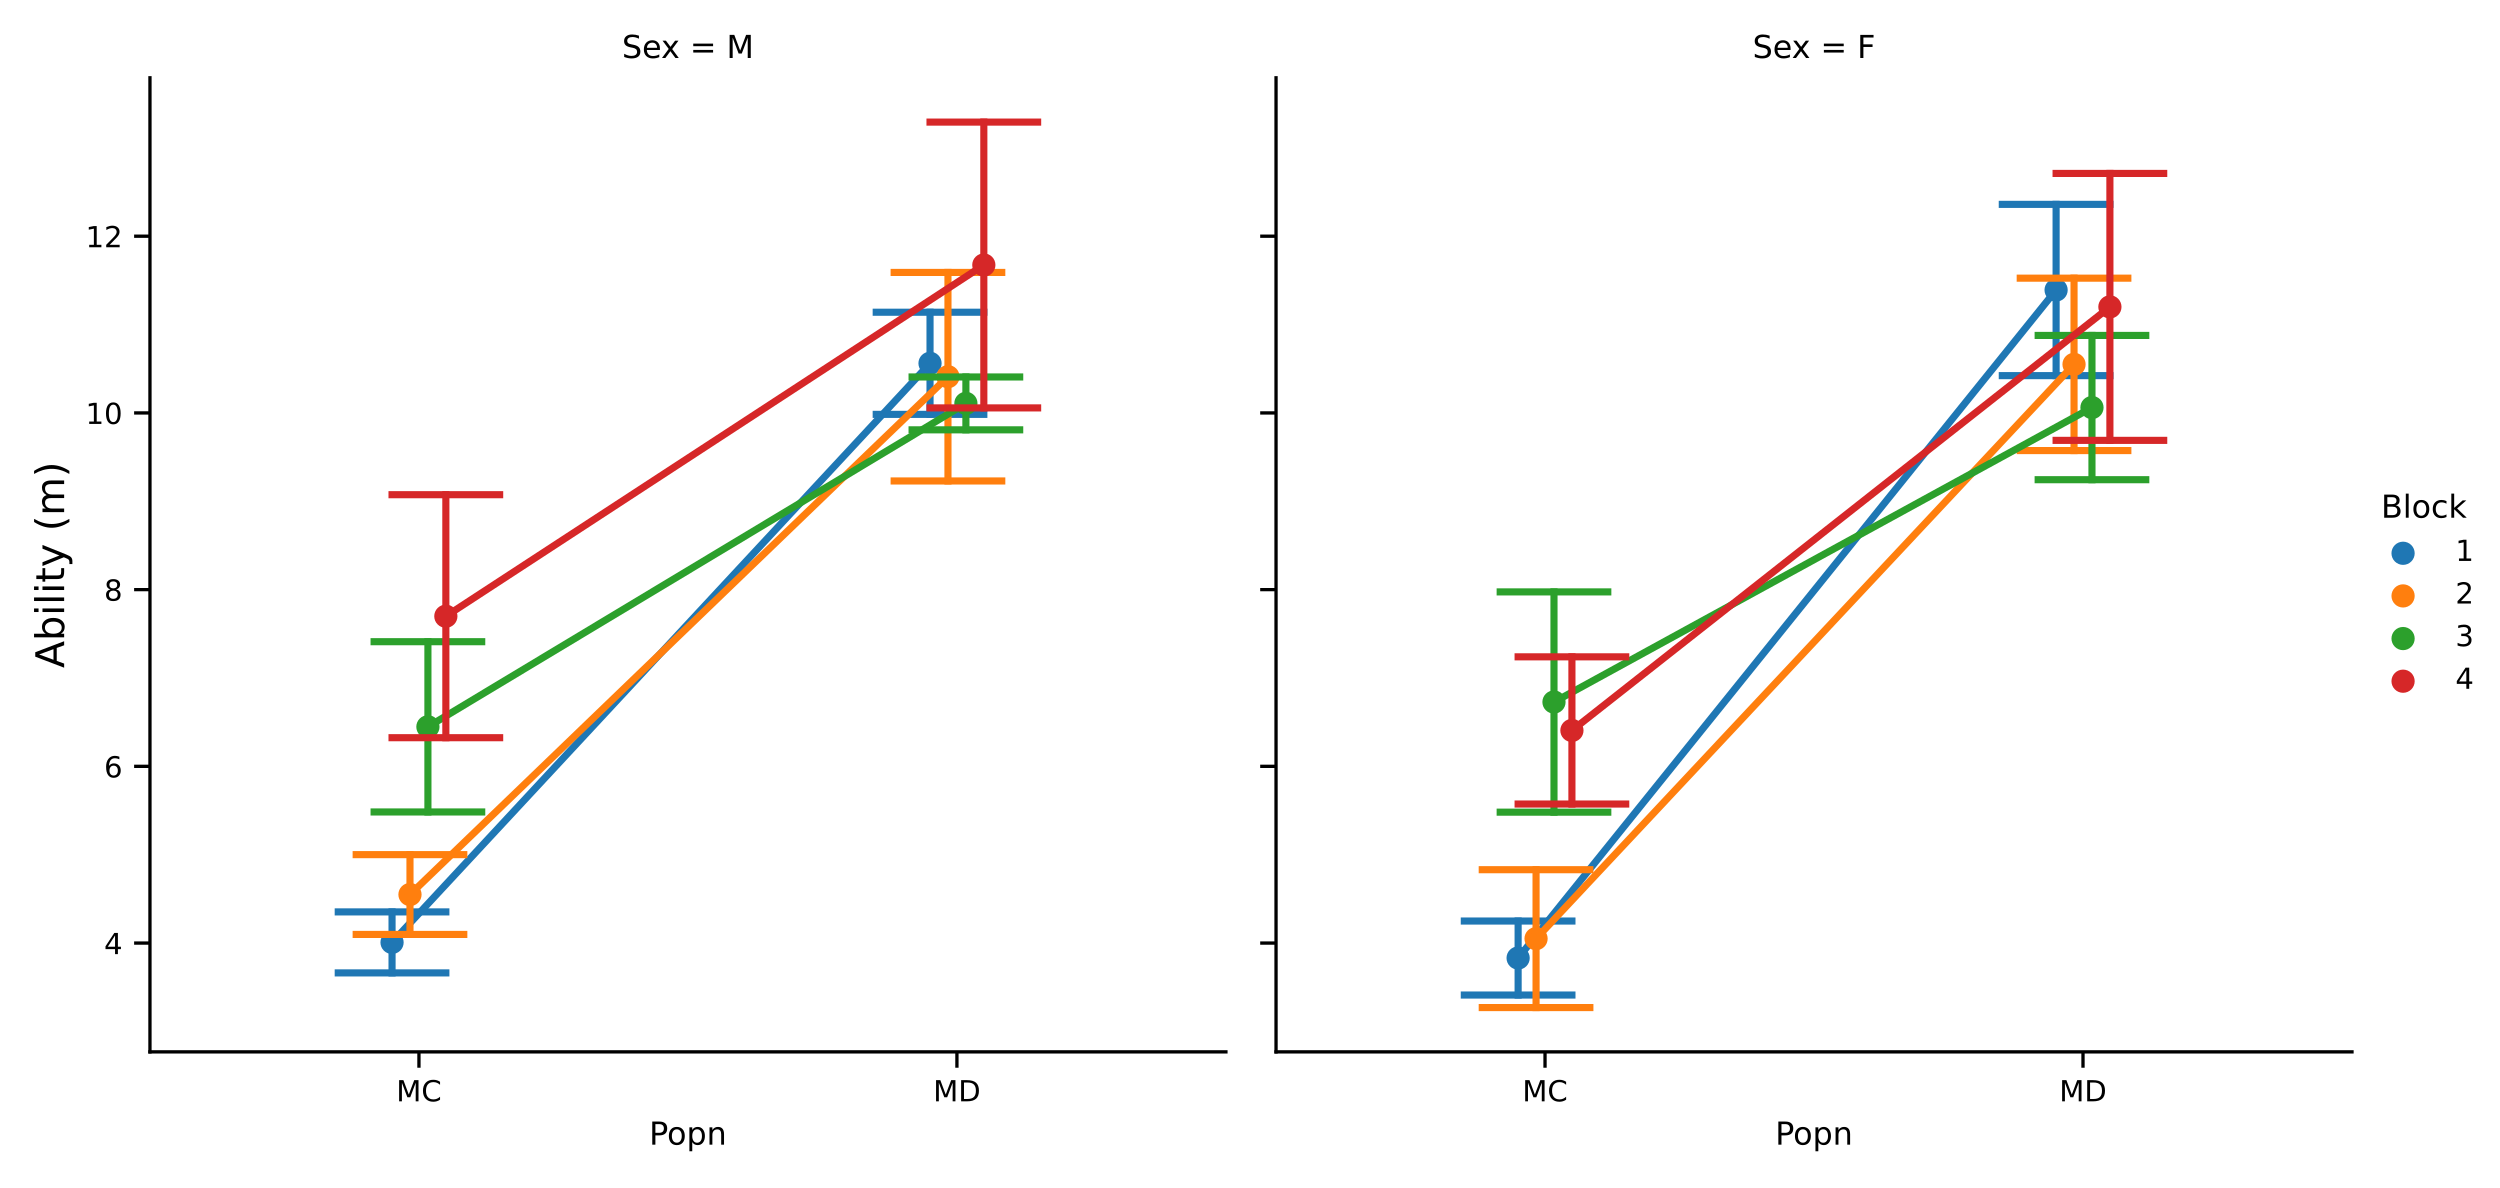 <?xml version="1.0" encoding="utf-8" standalone="no"?>
<!DOCTYPE svg PUBLIC "-//W3C//DTD SVG 1.1//EN"
  "http://www.w3.org/Graphics/SVG/1.1/DTD/svg11.dtd">
<!-- Created with matplotlib (https://matplotlib.org/) -->
<svg height="360pt" version="1.1" viewBox="0 0 757.26 360" width="757.26pt" xmlns="http://www.w3.org/2000/svg" xmlns:xlink="http://www.w3.org/1999/xlink">
 <defs>
  <style type="text/css">
*{stroke-linecap:butt;stroke-linejoin:round;}
  </style>
 </defs>
 <g id="figure_1">
  <g id="patch_1">
   <path d="M 0 360 
L 757.26 360 
L 757.26 0 
L 0 0 
z
" style="fill:#ffffff;"/>
  </g>
  <g id="axes_1">
   <g id="patch_2">
    <path d="M 45.423 318.612 
L 371.335 318.612 
L 371.335 23.568 
L 45.423 23.568 
z
" style="fill:#ffffff;"/>
   </g>
   <g id="PathCollection_1">
    <defs>
     <path d="M 0 2.707 
C 0.718 2.707 1.407 2.422 1.914 1.914 
C 2.422 1.407 2.707 0.718 2.707 0 
C 2.707 -0.718 2.422 -1.407 1.914 -1.914 
C 1.407 -2.422 0.718 -2.707 0 -2.707 
C -0.718 -2.707 -1.407 -2.422 -1.914 -1.914 
C -2.422 -1.407 -2.707 -0.718 -2.707 0 
C -2.707 0.718 -2.422 1.407 -1.914 1.914 
C -1.407 2.422 -0.718 2.707 0 2.707 
z
" id="mc56874a85b" style="stroke:#1f77b4;stroke-width:1.62;"/>
    </defs>
    <g clip-path="url(#p4c97350aa2)">
     <use style="fill:#1f77b4;stroke:#1f77b4;stroke-width:1.62;" x="118.753" xlink:href="#mc56874a85b" y="285.46"/>
     <use style="fill:#1f77b4;stroke:#1f77b4;stroke-width:1.62;" x="281.709" xlink:href="#mc56874a85b" y="110.049"/>
    </g>
   </g>
   <g id="line2d_1">
    <path clip-path="url(#p4c97350aa2)" d="M 118.753 285.46 
L 281.709 110.049 
" style="fill:none;stroke:#1f77b4;stroke-linecap:square;stroke-width:2.16;"/>
   </g>
   <g id="line2d_2">
    <path clip-path="url(#p4c97350aa2)" d="M 118.753 294.695 
L 118.753 276.226 
" style="fill:none;stroke:#1f77b4;stroke-linecap:square;stroke-width:2.16;"/>
   </g>
   <g id="line2d_3">
    <path clip-path="url(#p4c97350aa2)" d="M 102.458 294.695 
L 135.049 294.695 
" style="fill:none;stroke:#1f77b4;stroke-linecap:square;stroke-width:2.16;"/>
   </g>
   <g id="line2d_4">
    <path clip-path="url(#p4c97350aa2)" d="M 102.458 276.226 
L 135.049 276.226 
" style="fill:none;stroke:#1f77b4;stroke-linecap:square;stroke-width:2.16;"/>
   </g>
   <g id="line2d_5">
    <path clip-path="url(#p4c97350aa2)" d="M 281.709 125.52 
L 281.709 94.577 
" style="fill:none;stroke:#1f77b4;stroke-linecap:square;stroke-width:2.16;"/>
   </g>
   <g id="line2d_6">
    <path clip-path="url(#p4c97350aa2)" d="M 265.413 125.52 
L 298.005 125.52 
" style="fill:none;stroke:#1f77b4;stroke-linecap:square;stroke-width:2.16;"/>
   </g>
   <g id="line2d_7">
    <path clip-path="url(#p4c97350aa2)" d="M 265.413 94.577 
L 298.005 94.577 
" style="fill:none;stroke:#1f77b4;stroke-linecap:square;stroke-width:2.16;"/>
   </g>
   <g id="matplotlib.axis_1">
    <g id="xtick_1">
     <g id="line2d_8">
      <defs>
       <path d="M 0 0 
L 0 4.8 
" id="md3648c2a0c" style="stroke:#000000;"/>
      </defs>
      <g>
       <use style="stroke:#000000;" x="126.901" xlink:href="#md3648c2a0c" y="318.612"/>
      </g>
     </g>
     <g id="text_1">
      <!-- MC -->
      <defs>
       <path d="M 9.812 72.906 
L 24.516 72.906 
L 43.109 23.297 
L 61.812 72.906 
L 76.516 72.906 
L 76.516 0 
L 66.891 0 
L 66.891 64.016 
L 48.094 14.016 
L 38.188 14.016 
L 19.391 64.016 
L 19.391 0 
L 9.812 0 
z
" id="DejaVuSans-77"/>
       <path d="M 64.406 67.281 
L 64.406 56.891 
Q 59.422 61.531 53.781 63.812 
Q 48.141 66.109 41.797 66.109 
Q 29.297 66.109 22.656 58.469 
Q 16.016 50.828 16.016 36.375 
Q 16.016 21.969 22.656 14.328 
Q 29.297 6.688 41.797 6.688 
Q 48.141 6.688 53.781 8.984 
Q 59.422 11.281 64.406 15.922 
L 64.406 5.609 
Q 59.234 2.094 53.438 0.328 
Q 47.656 -1.422 41.219 -1.422 
Q 24.656 -1.422 15.125 8.703 
Q 5.609 18.844 5.609 36.375 
Q 5.609 53.953 15.125 64.078 
Q 24.656 74.219 41.219 74.219 
Q 47.75 74.219 53.531 72.484 
Q 59.328 70.75 64.406 67.281 
z
" id="DejaVuSans-67"/>
      </defs>
      <g transform="translate(120.032 333.599)scale(0.088 -0.088)">
       <use xlink:href="#DejaVuSans-77"/>
       <use x="86.279" xlink:href="#DejaVuSans-67"/>
      </g>
     </g>
    </g>
    <g id="xtick_2">
     <g id="line2d_9">
      <g>
       <use style="stroke:#000000;" x="289.857" xlink:href="#md3648c2a0c" y="318.612"/>
      </g>
     </g>
     <g id="text_2">
      <!-- MD -->
      <defs>
       <path d="M 19.672 64.797 
L 19.672 8.109 
L 31.594 8.109 
Q 46.688 8.109 53.688 14.938 
Q 60.688 21.781 60.688 36.531 
Q 60.688 51.172 53.688 57.984 
Q 46.688 64.797 31.594 64.797 
z
M 9.812 72.906 
L 30.078 72.906 
Q 51.266 72.906 61.172 64.094 
Q 71.094 55.281 71.094 36.531 
Q 71.094 17.672 61.125 8.828 
Q 51.172 0 30.078 0 
L 9.812 0 
z
" id="DejaVuSans-68"/>
      </defs>
      <g transform="translate(282.672 333.599)scale(0.088 -0.088)">
       <use xlink:href="#DejaVuSans-77"/>
       <use x="86.279" xlink:href="#DejaVuSans-68"/>
      </g>
     </g>
    </g>
    <g id="text_3">
     <!-- Popn -->
     <defs>
      <path d="M 19.672 64.797 
L 19.672 37.406 
L 32.078 37.406 
Q 38.969 37.406 42.719 40.969 
Q 46.484 44.531 46.484 51.125 
Q 46.484 57.672 42.719 61.234 
Q 38.969 64.797 32.078 64.797 
z
M 9.812 72.906 
L 32.078 72.906 
Q 44.344 72.906 50.609 67.359 
Q 56.891 61.812 56.891 51.125 
Q 56.891 40.328 50.609 34.812 
Q 44.344 29.297 32.078 29.297 
L 19.672 29.297 
L 19.672 0 
L 9.812 0 
z
" id="DejaVuSans-80"/>
      <path d="M 30.609 48.391 
Q 23.391 48.391 19.188 42.75 
Q 14.984 37.109 14.984 27.297 
Q 14.984 17.484 19.156 11.844 
Q 23.344 6.203 30.609 6.203 
Q 37.797 6.203 41.984 11.859 
Q 46.188 17.531 46.188 27.297 
Q 46.188 37.016 41.984 42.703 
Q 37.797 48.391 30.609 48.391 
z
M 30.609 56 
Q 42.328 56 49.016 48.375 
Q 55.719 40.766 55.719 27.297 
Q 55.719 13.875 49.016 6.219 
Q 42.328 -1.422 30.609 -1.422 
Q 18.844 -1.422 12.172 6.219 
Q 5.516 13.875 5.516 27.297 
Q 5.516 40.766 12.172 48.375 
Q 18.844 56 30.609 56 
z
" id="DejaVuSans-111"/>
      <path d="M 18.109 8.203 
L 18.109 -20.797 
L 9.078 -20.797 
L 9.078 54.688 
L 18.109 54.688 
L 18.109 46.391 
Q 20.953 51.266 25.266 53.625 
Q 29.594 56 35.594 56 
Q 45.562 56 51.781 48.094 
Q 58.016 40.188 58.016 27.297 
Q 58.016 14.406 51.781 6.484 
Q 45.562 -1.422 35.594 -1.422 
Q 29.594 -1.422 25.266 0.953 
Q 20.953 3.328 18.109 8.203 
z
M 48.688 27.297 
Q 48.688 37.203 44.609 42.844 
Q 40.531 48.484 33.406 48.484 
Q 26.266 48.484 22.188 42.844 
Q 18.109 37.203 18.109 27.297 
Q 18.109 17.391 22.188 11.75 
Q 26.266 6.109 33.406 6.109 
Q 40.531 6.109 44.609 11.75 
Q 48.688 17.391 48.688 27.297 
z
" id="DejaVuSans-112"/>
      <path d="M 54.891 33.016 
L 54.891 0 
L 45.906 0 
L 45.906 32.719 
Q 45.906 40.484 42.875 44.328 
Q 39.844 48.188 33.797 48.188 
Q 26.516 48.188 22.312 43.547 
Q 18.109 38.922 18.109 30.906 
L 18.109 0 
L 9.078 0 
L 9.078 54.688 
L 18.109 54.688 
L 18.109 46.188 
Q 21.344 51.125 25.703 53.562 
Q 30.078 56 35.797 56 
Q 45.219 56 50.047 50.172 
Q 54.891 44.344 54.891 33.016 
z
" id="DejaVuSans-110"/>
     </defs>
     <g transform="translate(196.632 346.723)scale(0.096 -0.096)">
      <use xlink:href="#DejaVuSans-80"/>
      <use x="56.678" xlink:href="#DejaVuSans-111"/>
      <use x="117.859" xlink:href="#DejaVuSans-112"/>
      <use x="181.336" xlink:href="#DejaVuSans-110"/>
     </g>
    </g>
   </g>
   <g id="matplotlib.axis_2">
    <g id="ytick_1">
     <g id="line2d_10">
      <defs>
       <path d="M 0 0 
L -4.8 0 
" id="m0562092053" style="stroke:#000000;"/>
      </defs>
      <g>
       <use style="stroke:#000000;" x="45.423" xlink:href="#m0562092053" y="285.66"/>
      </g>
     </g>
     <g id="text_4">
      <!-- 4 -->
      <defs>
       <path d="M 37.797 64.312 
L 12.891 25.391 
L 37.797 25.391 
z
M 35.203 72.906 
L 47.609 72.906 
L 47.609 25.391 
L 58.016 25.391 
L 58.016 17.188 
L 47.609 17.188 
L 47.609 0 
L 37.797 0 
L 37.797 17.188 
L 4.891 17.188 
L 4.891 26.703 
z
" id="DejaVuSans-52"/>
      </defs>
      <g transform="translate(31.524 289.003)scale(0.088 -0.088)">
       <use xlink:href="#DejaVuSans-52"/>
      </g>
     </g>
    </g>
    <g id="ytick_2">
     <g id="line2d_11">
      <g>
       <use style="stroke:#000000;" x="45.423" xlink:href="#m0562092053" y="232.131"/>
      </g>
     </g>
     <g id="text_5">
      <!-- 6 -->
      <defs>
       <path d="M 33.016 40.375 
Q 26.375 40.375 22.484 35.828 
Q 18.609 31.297 18.609 23.391 
Q 18.609 15.531 22.484 10.953 
Q 26.375 6.391 33.016 6.391 
Q 39.656 6.391 43.531 10.953 
Q 47.406 15.531 47.406 23.391 
Q 47.406 31.297 43.531 35.828 
Q 39.656 40.375 33.016 40.375 
z
M 52.594 71.297 
L 52.594 62.312 
Q 48.875 64.062 45.094 64.984 
Q 41.312 65.922 37.594 65.922 
Q 27.828 65.922 22.672 59.328 
Q 17.531 52.734 16.797 39.406 
Q 19.672 43.656 24.016 45.922 
Q 28.375 48.188 33.594 48.188 
Q 44.578 48.188 50.953 41.516 
Q 57.328 34.859 57.328 23.391 
Q 57.328 12.156 50.688 5.359 
Q 44.047 -1.422 33.016 -1.422 
Q 20.359 -1.422 13.672 8.266 
Q 6.984 17.969 6.984 36.375 
Q 6.984 53.656 15.188 63.938 
Q 23.391 74.219 37.203 74.219 
Q 40.922 74.219 44.703 73.484 
Q 48.484 72.75 52.594 71.297 
z
" id="DejaVuSans-54"/>
      </defs>
      <g transform="translate(31.524 235.475)scale(0.088 -0.088)">
       <use xlink:href="#DejaVuSans-54"/>
      </g>
     </g>
    </g>
    <g id="ytick_3">
     <g id="line2d_12">
      <g>
       <use style="stroke:#000000;" x="45.423" xlink:href="#m0562092053" y="178.603"/>
      </g>
     </g>
     <g id="text_6">
      <!-- 8 -->
      <defs>
       <path d="M 31.781 34.625 
Q 24.75 34.625 20.719 30.859 
Q 16.703 27.094 16.703 20.516 
Q 16.703 13.922 20.719 10.156 
Q 24.75 6.391 31.781 6.391 
Q 38.812 6.391 42.859 10.172 
Q 46.922 13.969 46.922 20.516 
Q 46.922 27.094 42.891 30.859 
Q 38.875 34.625 31.781 34.625 
z
M 21.922 38.812 
Q 15.578 40.375 12.031 44.719 
Q 8.5 49.078 8.5 55.328 
Q 8.5 64.062 14.719 69.141 
Q 20.953 74.219 31.781 74.219 
Q 42.672 74.219 48.875 69.141 
Q 55.078 64.062 55.078 55.328 
Q 55.078 49.078 51.531 44.719 
Q 48 40.375 41.703 38.812 
Q 48.828 37.156 52.797 32.312 
Q 56.781 27.484 56.781 20.516 
Q 56.781 9.906 50.312 4.234 
Q 43.844 -1.422 31.781 -1.422 
Q 19.734 -1.422 13.25 4.234 
Q 6.781 9.906 6.781 20.516 
Q 6.781 27.484 10.781 32.312 
Q 14.797 37.156 21.922 38.812 
z
M 18.312 54.391 
Q 18.312 48.734 21.844 45.562 
Q 25.391 42.391 31.781 42.391 
Q 38.141 42.391 41.719 45.562 
Q 45.312 48.734 45.312 54.391 
Q 45.312 60.062 41.719 63.234 
Q 38.141 66.406 31.781 66.406 
Q 25.391 66.406 21.844 63.234 
Q 18.312 60.062 18.312 54.391 
z
" id="DejaVuSans-56"/>
      </defs>
      <g transform="translate(31.524 181.946)scale(0.088 -0.088)">
       <use xlink:href="#DejaVuSans-56"/>
      </g>
     </g>
    </g>
    <g id="ytick_4">
     <g id="line2d_13">
      <g>
       <use style="stroke:#000000;" x="45.423" xlink:href="#m0562092053" y="125.075"/>
      </g>
     </g>
     <g id="text_7">
      <!-- 10 -->
      <defs>
       <path d="M 12.406 8.297 
L 28.516 8.297 
L 28.516 63.922 
L 10.984 60.406 
L 10.984 69.391 
L 28.422 72.906 
L 38.281 72.906 
L 38.281 8.297 
L 54.391 8.297 
L 54.391 0 
L 12.406 0 
z
" id="DejaVuSans-49"/>
       <path d="M 31.781 66.406 
Q 24.172 66.406 20.328 58.906 
Q 16.5 51.422 16.5 36.375 
Q 16.5 21.391 20.328 13.891 
Q 24.172 6.391 31.781 6.391 
Q 39.453 6.391 43.281 13.891 
Q 47.125 21.391 47.125 36.375 
Q 47.125 51.422 43.281 58.906 
Q 39.453 66.406 31.781 66.406 
z
M 31.781 74.219 
Q 44.047 74.219 50.516 64.516 
Q 56.984 54.828 56.984 36.375 
Q 56.984 17.969 50.516 8.266 
Q 44.047 -1.422 31.781 -1.422 
Q 19.531 -1.422 13.062 8.266 
Q 6.594 17.969 6.594 36.375 
Q 6.594 54.828 13.062 64.516 
Q 19.531 74.219 31.781 74.219 
z
" id="DejaVuSans-48"/>
      </defs>
      <g transform="translate(25.925 128.418)scale(0.088 -0.088)">
       <use xlink:href="#DejaVuSans-49"/>
       <use x="63.623" xlink:href="#DejaVuSans-48"/>
      </g>
     </g>
    </g>
    <g id="ytick_5">
     <g id="line2d_14">
      <g>
       <use style="stroke:#000000;" x="45.423" xlink:href="#m0562092053" y="71.546"/>
      </g>
     </g>
     <g id="text_8">
      <!-- 12 -->
      <defs>
       <path d="M 19.188 8.297 
L 53.609 8.297 
L 53.609 0 
L 7.328 0 
L 7.328 8.297 
Q 12.938 14.109 22.625 23.891 
Q 32.328 33.688 34.812 36.531 
Q 39.547 41.844 41.422 45.531 
Q 43.312 49.219 43.312 52.781 
Q 43.312 58.594 39.234 62.25 
Q 35.156 65.922 28.609 65.922 
Q 23.969 65.922 18.812 64.312 
Q 13.672 62.703 7.812 59.422 
L 7.812 69.391 
Q 13.766 71.781 18.938 73 
Q 24.125 74.219 28.422 74.219 
Q 39.75 74.219 46.484 68.547 
Q 53.219 62.891 53.219 53.422 
Q 53.219 48.922 51.531 44.891 
Q 49.859 40.875 45.406 35.406 
Q 44.188 33.984 37.641 27.219 
Q 31.109 20.453 19.188 8.297 
z
" id="DejaVuSans-50"/>
      </defs>
      <g transform="translate(25.925 74.889)scale(0.088 -0.088)">
       <use xlink:href="#DejaVuSans-49"/>
       <use x="63.623" xlink:href="#DejaVuSans-50"/>
      </g>
     </g>
    </g>
    <g id="text_9">
     <!-- Ability (m) -->
     <defs>
      <path d="M 34.188 63.188 
L 20.797 26.906 
L 47.609 26.906 
z
M 28.609 72.906 
L 39.797 72.906 
L 67.578 0 
L 57.328 0 
L 50.688 18.703 
L 17.828 18.703 
L 11.188 0 
L 0.781 0 
z
" id="DejaVuSans-65"/>
      <path d="M 48.688 27.297 
Q 48.688 37.203 44.609 42.844 
Q 40.531 48.484 33.406 48.484 
Q 26.266 48.484 22.188 42.844 
Q 18.109 37.203 18.109 27.297 
Q 18.109 17.391 22.188 11.75 
Q 26.266 6.109 33.406 6.109 
Q 40.531 6.109 44.609 11.75 
Q 48.688 17.391 48.688 27.297 
z
M 18.109 46.391 
Q 20.953 51.266 25.266 53.625 
Q 29.594 56 35.594 56 
Q 45.562 56 51.781 48.094 
Q 58.016 40.188 58.016 27.297 
Q 58.016 14.406 51.781 6.484 
Q 45.562 -1.422 35.594 -1.422 
Q 29.594 -1.422 25.266 0.953 
Q 20.953 3.328 18.109 8.203 
L 18.109 0 
L 9.078 0 
L 9.078 75.984 
L 18.109 75.984 
z
" id="DejaVuSans-98"/>
      <path d="M 9.422 54.688 
L 18.406 54.688 
L 18.406 0 
L 9.422 0 
z
M 9.422 75.984 
L 18.406 75.984 
L 18.406 64.594 
L 9.422 64.594 
z
" id="DejaVuSans-105"/>
      <path d="M 9.422 75.984 
L 18.406 75.984 
L 18.406 0 
L 9.422 0 
z
" id="DejaVuSans-108"/>
      <path d="M 18.312 70.219 
L 18.312 54.688 
L 36.812 54.688 
L 36.812 47.703 
L 18.312 47.703 
L 18.312 18.016 
Q 18.312 11.328 20.141 9.422 
Q 21.969 7.516 27.594 7.516 
L 36.812 7.516 
L 36.812 0 
L 27.594 0 
Q 17.188 0 13.234 3.875 
Q 9.281 7.766 9.281 18.016 
L 9.281 47.703 
L 2.688 47.703 
L 2.688 54.688 
L 9.281 54.688 
L 9.281 70.219 
z
" id="DejaVuSans-116"/>
      <path d="M 32.172 -5.078 
Q 28.375 -14.844 24.75 -17.812 
Q 21.141 -20.797 15.094 -20.797 
L 7.906 -20.797 
L 7.906 -13.281 
L 13.188 -13.281 
Q 16.891 -13.281 18.938 -11.516 
Q 21 -9.766 23.484 -3.219 
L 25.094 0.875 
L 2.984 54.688 
L 12.5 54.688 
L 29.594 11.922 
L 46.688 54.688 
L 56.203 54.688 
z
" id="DejaVuSans-121"/>
      <path id="DejaVuSans-32"/>
      <path d="M 31 75.875 
Q 24.469 64.656 21.281 53.656 
Q 18.109 42.672 18.109 31.391 
Q 18.109 20.125 21.312 9.062 
Q 24.516 -2 31 -13.188 
L 23.188 -13.188 
Q 15.875 -1.703 12.234 9.375 
Q 8.594 20.453 8.594 31.391 
Q 8.594 42.281 12.203 53.312 
Q 15.828 64.359 23.188 75.875 
z
" id="DejaVuSans-40"/>
      <path d="M 52 44.188 
Q 55.375 50.25 60.062 53.125 
Q 64.75 56 71.094 56 
Q 79.641 56 84.281 50.016 
Q 88.922 44.047 88.922 33.016 
L 88.922 0 
L 79.891 0 
L 79.891 32.719 
Q 79.891 40.578 77.094 44.375 
Q 74.312 48.188 68.609 48.188 
Q 61.625 48.188 57.562 43.547 
Q 53.516 38.922 53.516 30.906 
L 53.516 0 
L 44.484 0 
L 44.484 32.719 
Q 44.484 40.625 41.703 44.406 
Q 38.922 48.188 33.109 48.188 
Q 26.219 48.188 22.156 43.531 
Q 18.109 38.875 18.109 30.906 
L 18.109 0 
L 9.078 0 
L 9.078 54.688 
L 18.109 54.688 
L 18.109 46.188 
Q 21.188 51.219 25.484 53.609 
Q 29.781 56 35.688 56 
Q 41.656 56 45.828 52.969 
Q 50 49.953 52 44.188 
z
" id="DejaVuSans-109"/>
      <path d="M 8.016 75.875 
L 15.828 75.875 
Q 23.141 64.359 26.781 53.312 
Q 30.422 42.281 30.422 31.391 
Q 30.422 20.453 26.781 9.375 
Q 23.141 -1.703 15.828 -13.188 
L 8.016 -13.188 
Q 14.5 -2 17.703 9.062 
Q 20.906 20.125 20.906 31.391 
Q 20.906 42.672 17.703 53.656 
Q 14.5 64.656 8.016 75.875 
z
" id="DejaVuSans-41"/>
     </defs>
     <g transform="translate(19.429 202.341)rotate(-90)scale(0.12 -0.12)">
      <use xlink:href="#DejaVuSans-65"/>
      <use x="68.408" xlink:href="#DejaVuSans-98"/>
      <use x="131.885" xlink:href="#DejaVuSans-105"/>
      <use x="159.668" xlink:href="#DejaVuSans-108"/>
      <use x="187.451" xlink:href="#DejaVuSans-105"/>
      <use x="215.234" xlink:href="#DejaVuSans-116"/>
      <use x="254.443" xlink:href="#DejaVuSans-121"/>
      <use x="313.623" xlink:href="#DejaVuSans-32"/>
      <use x="345.41" xlink:href="#DejaVuSans-40"/>
      <use x="384.424" xlink:href="#DejaVuSans-109"/>
      <use x="481.836" xlink:href="#DejaVuSans-41"/>
     </g>
    </g>
   </g>
   <g id="PathCollection_2">
    <defs>
     <path d="M 0 2.707 
C 0.718 2.707 1.407 2.422 1.914 1.914 
C 2.422 1.407 2.707 0.718 2.707 0 
C 2.707 -0.718 2.422 -1.407 1.914 -1.914 
C 1.407 -2.422 0.718 -2.707 0 -2.707 
C -0.718 -2.707 -1.407 -2.422 -1.914 -1.914 
C -2.422 -1.407 -2.707 -0.718 -2.707 0 
C -2.707 0.718 -2.422 1.407 -1.914 1.914 
C -1.407 2.422 -0.718 2.707 0 2.707 
z
" id="mf2d35fb202" style="stroke:#ff7f0e;stroke-width:1.62;"/>
    </defs>
    <g clip-path="url(#p4c97350aa2)">
     <use style="fill:#ff7f0e;stroke:#ff7f0e;stroke-width:1.62;" x="124.185" xlink:href="#mf2d35fb202" y="270.96"/>
     <use style="fill:#ff7f0e;stroke:#ff7f0e;stroke-width:1.62;" x="287.141" xlink:href="#mf2d35fb202" y="114.1"/>
    </g>
   </g>
   <g id="line2d_15">
    <path clip-path="url(#p4c97350aa2)" d="M 124.185 270.96 
L 287.141 114.1 
" style="fill:none;stroke:#ff7f0e;stroke-linecap:square;stroke-width:2.16;"/>
   </g>
   <g id="line2d_16">
    <path clip-path="url(#p4c97350aa2)" d="M 124.185 283.041 
L 124.185 258.879 
" style="fill:none;stroke:#ff7f0e;stroke-linecap:square;stroke-width:2.16;"/>
   </g>
   <g id="line2d_17">
    <path clip-path="url(#p4c97350aa2)" d="M 107.889 283.041 
L 140.481 283.041 
" style="fill:none;stroke:#ff7f0e;stroke-linecap:square;stroke-width:2.16;"/>
   </g>
   <g id="line2d_18">
    <path clip-path="url(#p4c97350aa2)" d="M 107.889 258.879 
L 140.481 258.879 
" style="fill:none;stroke:#ff7f0e;stroke-linecap:square;stroke-width:2.16;"/>
   </g>
   <g id="line2d_19">
    <path clip-path="url(#p4c97350aa2)" d="M 287.141 145.683 
L 287.141 82.517 
" style="fill:none;stroke:#ff7f0e;stroke-linecap:square;stroke-width:2.16;"/>
   </g>
   <g id="line2d_20">
    <path clip-path="url(#p4c97350aa2)" d="M 270.845 145.683 
L 303.437 145.683 
" style="fill:none;stroke:#ff7f0e;stroke-linecap:square;stroke-width:2.16;"/>
   </g>
   <g id="line2d_21">
    <path clip-path="url(#p4c97350aa2)" d="M 270.845 82.517 
L 303.437 82.517 
" style="fill:none;stroke:#ff7f0e;stroke-linecap:square;stroke-width:2.16;"/>
   </g>
   <g id="patch_3">
    <path d="M 45.423 318.612 
L 45.423 23.568 
" style="fill:none;stroke:#000000;stroke-linecap:square;stroke-linejoin:miter;"/>
   </g>
   <g id="patch_4">
    <path d="M 45.423 318.612 
L 371.335 318.612 
" style="fill:none;stroke:#000000;stroke-linecap:square;stroke-linejoin:miter;"/>
   </g>
   <g id="PathCollection_3">
    <defs>
     <path d="M 0 2.707 
C 0.718 2.707 1.407 2.422 1.914 1.914 
C 2.422 1.407 2.707 0.718 2.707 0 
C 2.707 -0.718 2.422 -1.407 1.914 -1.914 
C 1.407 -2.422 0.718 -2.707 0 -2.707 
C -0.718 -2.707 -1.407 -2.422 -1.914 -1.914 
C -2.422 -1.407 -2.707 -0.718 -2.707 0 
C -2.707 0.718 -2.422 1.407 -1.914 1.914 
C -1.407 2.422 -0.718 2.707 0 2.707 
z
" id="m9edf7267b4" style="stroke:#2ca02c;stroke-width:1.62;"/>
    </defs>
    <g clip-path="url(#p4c97350aa2)">
     <use style="fill:#2ca02c;stroke:#2ca02c;stroke-width:1.62;" x="129.617" xlink:href="#m9edf7267b4" y="220.153"/>
     <use style="fill:#2ca02c;stroke:#2ca02c;stroke-width:1.62;" x="292.573" xlink:href="#m9edf7267b4" y="122.185"/>
    </g>
   </g>
   <g id="line2d_22">
    <path clip-path="url(#p4c97350aa2)" d="M 129.617 220.153 
L 292.573 122.185 
" style="fill:none;stroke:#2ca02c;stroke-linecap:square;stroke-width:2.16;"/>
   </g>
   <g id="line2d_23">
    <path clip-path="url(#p4c97350aa2)" d="M 129.617 245.942 
L 129.617 194.365 
" style="fill:none;stroke:#2ca02c;stroke-linecap:square;stroke-width:2.16;"/>
   </g>
   <g id="line2d_24">
    <path clip-path="url(#p4c97350aa2)" d="M 113.321 245.942 
L 145.912 245.942 
" style="fill:none;stroke:#2ca02c;stroke-linecap:square;stroke-width:2.16;"/>
   </g>
   <g id="line2d_25">
    <path clip-path="url(#p4c97350aa2)" d="M 113.321 194.365 
L 145.912 194.365 
" style="fill:none;stroke:#2ca02c;stroke-linecap:square;stroke-width:2.16;"/>
   </g>
   <g id="line2d_26">
    <path clip-path="url(#p4c97350aa2)" d="M 292.573 130.195 
L 292.573 114.176 
" style="fill:none;stroke:#2ca02c;stroke-linecap:square;stroke-width:2.16;"/>
   </g>
   <g id="line2d_27">
    <path clip-path="url(#p4c97350aa2)" d="M 276.277 130.195 
L 308.868 130.195 
" style="fill:none;stroke:#2ca02c;stroke-linecap:square;stroke-width:2.16;"/>
   </g>
   <g id="line2d_28">
    <path clip-path="url(#p4c97350aa2)" d="M 276.277 114.176 
L 308.868 114.176 
" style="fill:none;stroke:#2ca02c;stroke-linecap:square;stroke-width:2.16;"/>
   </g>
   <g id="text_10">
    <!-- Sex = M -->
    <defs>
     <path d="M 53.516 70.516 
L 53.516 60.891 
Q 47.906 63.578 42.922 64.891 
Q 37.938 66.219 33.297 66.219 
Q 25.25 66.219 20.875 63.094 
Q 16.5 59.969 16.5 54.203 
Q 16.5 49.359 19.406 46.891 
Q 22.312 44.438 30.422 42.922 
L 36.375 41.703 
Q 47.406 39.594 52.656 34.297 
Q 57.906 29 57.906 20.125 
Q 57.906 9.516 50.797 4.047 
Q 43.703 -1.422 29.984 -1.422 
Q 24.812 -1.422 18.969 -0.25 
Q 13.141 0.922 6.891 3.219 
L 6.891 13.375 
Q 12.891 10.016 18.656 8.297 
Q 24.422 6.594 29.984 6.594 
Q 38.422 6.594 43.016 9.906 
Q 47.609 13.234 47.609 19.391 
Q 47.609 24.75 44.312 27.781 
Q 41.016 30.812 33.5 32.328 
L 27.484 33.5 
Q 16.453 35.688 11.516 40.375 
Q 6.594 45.062 6.594 53.422 
Q 6.594 63.094 13.406 68.656 
Q 20.219 74.219 32.172 74.219 
Q 37.312 74.219 42.625 73.281 
Q 47.953 72.359 53.516 70.516 
z
" id="DejaVuSans-83"/>
     <path d="M 56.203 29.594 
L 56.203 25.203 
L 14.891 25.203 
Q 15.484 15.922 20.484 11.062 
Q 25.484 6.203 34.422 6.203 
Q 39.594 6.203 44.453 7.469 
Q 49.312 8.734 54.109 11.281 
L 54.109 2.781 
Q 49.266 0.734 44.188 -0.344 
Q 39.109 -1.422 33.891 -1.422 
Q 20.797 -1.422 13.156 6.188 
Q 5.516 13.812 5.516 26.812 
Q 5.516 40.234 12.766 48.109 
Q 20.016 56 32.328 56 
Q 43.359 56 49.781 48.891 
Q 56.203 41.797 56.203 29.594 
z
M 47.219 32.234 
Q 47.125 39.594 43.094 43.984 
Q 39.062 48.391 32.422 48.391 
Q 24.906 48.391 20.391 44.141 
Q 15.875 39.891 15.188 32.172 
z
" id="DejaVuSans-101"/>
     <path d="M 54.891 54.688 
L 35.109 28.078 
L 55.906 0 
L 45.312 0 
L 29.391 21.484 
L 13.484 0 
L 2.875 0 
L 24.125 28.609 
L 4.688 54.688 
L 15.281 54.688 
L 29.781 35.203 
L 44.281 54.688 
z
" id="DejaVuSans-120"/>
     <path d="M 10.594 45.406 
L 73.188 45.406 
L 73.188 37.203 
L 10.594 37.203 
z
M 10.594 25.484 
L 73.188 25.484 
L 73.188 17.188 
L 10.594 17.188 
z
" id="DejaVuSans-61"/>
    </defs>
    <g transform="translate(188.406 17.568)scale(0.096 -0.096)">
     <use xlink:href="#DejaVuSans-83"/>
     <use x="63.477" xlink:href="#DejaVuSans-101"/>
     <use x="123.25" xlink:href="#DejaVuSans-120"/>
     <use x="182.43" xlink:href="#DejaVuSans-32"/>
     <use x="214.217" xlink:href="#DejaVuSans-61"/>
     <use x="298.006" xlink:href="#DejaVuSans-32"/>
     <use x="329.793" xlink:href="#DejaVuSans-77"/>
    </g>
   </g>
   <g id="PathCollection_4">
    <defs>
     <path d="M 0 2.707 
C 0.718 2.707 1.407 2.422 1.914 1.914 
C 2.422 1.407 2.707 0.718 2.707 0 
C 2.707 -0.718 2.422 -1.407 1.914 -1.914 
C 1.407 -2.422 0.718 -2.707 0 -2.707 
C -0.718 -2.707 -1.407 -2.422 -1.914 -1.914 
C -2.422 -1.407 -2.707 -0.718 -2.707 0 
C -2.707 0.718 -2.422 1.407 -1.914 1.914 
C -1.407 2.422 -0.718 2.707 0 2.707 
z
" id="m2332513150" style="stroke:#d62728;stroke-width:1.62;"/>
    </defs>
    <g clip-path="url(#p4c97350aa2)">
     <use style="fill:#d62728;stroke:#d62728;stroke-width:1.62;" x="135.049" xlink:href="#m2332513150" y="186.655"/>
     <use style="fill:#d62728;stroke:#d62728;stroke-width:1.62;" x="298.005" xlink:href="#m2332513150" y="80.269"/>
    </g>
   </g>
   <g id="line2d_29">
    <path clip-path="url(#p4c97350aa2)" d="M 135.049 186.655 
L 298.005 80.269 
" style="fill:none;stroke:#d62728;stroke-linecap:square;stroke-width:2.16;"/>
   </g>
   <g id="line2d_30">
    <path clip-path="url(#p4c97350aa2)" d="M 135.049 223.461 
L 135.049 149.849 
" style="fill:none;stroke:#d62728;stroke-linecap:square;stroke-width:2.16;"/>
   </g>
   <g id="line2d_31">
    <path clip-path="url(#p4c97350aa2)" d="M 118.753 223.461 
L 151.344 223.461 
" style="fill:none;stroke:#d62728;stroke-linecap:square;stroke-width:2.16;"/>
   </g>
   <g id="line2d_32">
    <path clip-path="url(#p4c97350aa2)" d="M 118.753 149.849 
L 151.344 149.849 
" style="fill:none;stroke:#d62728;stroke-linecap:square;stroke-width:2.16;"/>
   </g>
   <g id="line2d_33">
    <path clip-path="url(#p4c97350aa2)" d="M 298.005 123.559 
L 298.005 36.979 
" style="fill:none;stroke:#d62728;stroke-linecap:square;stroke-width:2.16;"/>
   </g>
   <g id="line2d_34">
    <path clip-path="url(#p4c97350aa2)" d="M 281.709 123.559 
L 314.3 123.559 
" style="fill:none;stroke:#d62728;stroke-linecap:square;stroke-width:2.16;"/>
   </g>
   <g id="line2d_35">
    <path clip-path="url(#p4c97350aa2)" d="M 281.709 36.979 
L 314.3 36.979 
" style="fill:none;stroke:#d62728;stroke-linecap:square;stroke-width:2.16;"/>
   </g>
  </g>
  <g id="axes_2">
   <g id="patch_5">
    <path d="M 386.516 318.612 
L 712.427 318.612 
L 712.427 23.568 
L 386.516 23.568 
z
" style="fill:#ffffff;"/>
   </g>
   <g id="PathCollection_5">
    <g clip-path="url(#pbdac40f91a)">
     <use style="fill:#1f77b4;stroke:#1f77b4;stroke-width:1.62;" x="459.846" xlink:href="#mc56874a85b" y="290.191"/>
     <use style="fill:#1f77b4;stroke:#1f77b4;stroke-width:1.62;" x="622.802" xlink:href="#mc56874a85b" y="87.844"/>
    </g>
   </g>
   <g id="line2d_36">
    <path clip-path="url(#pbdac40f91a)" d="M 459.846 290.191 
L 622.802 87.844 
" style="fill:none;stroke:#1f77b4;stroke-linecap:square;stroke-width:2.16;"/>
   </g>
   <g id="line2d_37">
    <path clip-path="url(#pbdac40f91a)" d="M 459.846 301.393 
L 459.846 278.99 
" style="fill:none;stroke:#1f77b4;stroke-linecap:square;stroke-width:2.16;"/>
   </g>
   <g id="line2d_38">
    <path clip-path="url(#pbdac40f91a)" d="M 443.55 301.393 
L 476.141 301.393 
" style="fill:none;stroke:#1f77b4;stroke-linecap:square;stroke-width:2.16;"/>
   </g>
   <g id="line2d_39">
    <path clip-path="url(#pbdac40f91a)" d="M 443.55 278.99 
L 476.141 278.99 
" style="fill:none;stroke:#1f77b4;stroke-linecap:square;stroke-width:2.16;"/>
   </g>
   <g id="line2d_40">
    <path clip-path="url(#pbdac40f91a)" d="M 622.802 113.786 
L 622.802 61.902 
" style="fill:none;stroke:#1f77b4;stroke-linecap:square;stroke-width:2.16;"/>
   </g>
   <g id="line2d_41">
    <path clip-path="url(#pbdac40f91a)" d="M 606.506 113.786 
L 639.097 113.786 
" style="fill:none;stroke:#1f77b4;stroke-linecap:square;stroke-width:2.16;"/>
   </g>
   <g id="line2d_42">
    <path clip-path="url(#pbdac40f91a)" d="M 606.506 61.902 
L 639.097 61.902 
" style="fill:none;stroke:#1f77b4;stroke-linecap:square;stroke-width:2.16;"/>
   </g>
   <g id="matplotlib.axis_3">
    <g id="xtick_3">
     <g id="line2d_43">
      <g>
       <use style="stroke:#000000;" x="467.994" xlink:href="#md3648c2a0c" y="318.612"/>
      </g>
     </g>
     <g id="text_11">
      <!-- MC -->
      <g transform="translate(461.125 333.599)scale(0.088 -0.088)">
       <use xlink:href="#DejaVuSans-77"/>
       <use x="86.279" xlink:href="#DejaVuSans-67"/>
      </g>
     </g>
    </g>
    <g id="xtick_4">
     <g id="line2d_44">
      <g>
       <use style="stroke:#000000;" x="630.949" xlink:href="#md3648c2a0c" y="318.612"/>
      </g>
     </g>
     <g id="text_12">
      <!-- MD -->
      <g transform="translate(623.765 333.599)scale(0.088 -0.088)">
       <use xlink:href="#DejaVuSans-77"/>
       <use x="86.279" xlink:href="#DejaVuSans-68"/>
      </g>
     </g>
    </g>
    <g id="text_13">
     <!-- Popn -->
     <g transform="translate(537.725 346.723)scale(0.096 -0.096)">
      <use xlink:href="#DejaVuSans-80"/>
      <use x="56.678" xlink:href="#DejaVuSans-111"/>
      <use x="117.859" xlink:href="#DejaVuSans-112"/>
      <use x="181.336" xlink:href="#DejaVuSans-110"/>
     </g>
    </g>
   </g>
   <g id="matplotlib.axis_4">
    <g id="ytick_6">
     <g id="line2d_45">
      <g>
       <use style="stroke:#000000;" x="386.516" xlink:href="#m0562092053" y="285.66"/>
      </g>
     </g>
    </g>
    <g id="ytick_7">
     <g id="line2d_46">
      <g>
       <use style="stroke:#000000;" x="386.516" xlink:href="#m0562092053" y="232.131"/>
      </g>
     </g>
    </g>
    <g id="ytick_8">
     <g id="line2d_47">
      <g>
       <use style="stroke:#000000;" x="386.516" xlink:href="#m0562092053" y="178.603"/>
      </g>
     </g>
    </g>
    <g id="ytick_9">
     <g id="line2d_48">
      <g>
       <use style="stroke:#000000;" x="386.516" xlink:href="#m0562092053" y="125.075"/>
      </g>
     </g>
    </g>
    <g id="ytick_10">
     <g id="line2d_49">
      <g>
       <use style="stroke:#000000;" x="386.516" xlink:href="#m0562092053" y="71.546"/>
      </g>
     </g>
    </g>
   </g>
   <g id="PathCollection_6">
    <g clip-path="url(#pbdac40f91a)">
     <use style="fill:#ff7f0e;stroke:#ff7f0e;stroke-width:1.62;" x="465.278" xlink:href="#mf2d35fb202" y="284.316"/>
     <use style="fill:#ff7f0e;stroke:#ff7f0e;stroke-width:1.62;" x="628.234" xlink:href="#mf2d35fb202" y="110.365"/>
    </g>
   </g>
   <g id="line2d_50">
    <path clip-path="url(#pbdac40f91a)" d="M 465.278 284.316 
L 628.234 110.365 
" style="fill:none;stroke:#ff7f0e;stroke-linecap:square;stroke-width:2.16;"/>
   </g>
   <g id="line2d_51">
    <path clip-path="url(#pbdac40f91a)" d="M 465.278 305.201 
L 465.278 263.431 
" style="fill:none;stroke:#ff7f0e;stroke-linecap:square;stroke-width:2.16;"/>
   </g>
   <g id="line2d_52">
    <path clip-path="url(#pbdac40f91a)" d="M 448.982 305.201 
L 481.573 305.201 
" style="fill:none;stroke:#ff7f0e;stroke-linecap:square;stroke-width:2.16;"/>
   </g>
   <g id="line2d_53">
    <path clip-path="url(#pbdac40f91a)" d="M 448.982 263.431 
L 481.573 263.431 
" style="fill:none;stroke:#ff7f0e;stroke-linecap:square;stroke-width:2.16;"/>
   </g>
   <g id="line2d_54">
    <path clip-path="url(#pbdac40f91a)" d="M 628.234 136.471 
L 628.234 84.259 
" style="fill:none;stroke:#ff7f0e;stroke-linecap:square;stroke-width:2.16;"/>
   </g>
   <g id="line2d_55">
    <path clip-path="url(#pbdac40f91a)" d="M 611.938 136.471 
L 644.529 136.471 
" style="fill:none;stroke:#ff7f0e;stroke-linecap:square;stroke-width:2.16;"/>
   </g>
   <g id="line2d_56">
    <path clip-path="url(#pbdac40f91a)" d="M 611.938 84.259 
L 644.529 84.259 
" style="fill:none;stroke:#ff7f0e;stroke-linecap:square;stroke-width:2.16;"/>
   </g>
   <g id="patch_6">
    <path d="M 386.516 318.612 
L 386.516 23.568 
" style="fill:none;stroke:#000000;stroke-linecap:square;stroke-linejoin:miter;"/>
   </g>
   <g id="patch_7">
    <path d="M 386.516 318.612 
L 712.427 318.612 
" style="fill:none;stroke:#000000;stroke-linecap:square;stroke-linejoin:miter;"/>
   </g>
   <g id="PathCollection_7">
    <g clip-path="url(#pbdac40f91a)">
     <use style="fill:#2ca02c;stroke:#2ca02c;stroke-width:1.62;" x="470.709" xlink:href="#m9edf7267b4" y="212.648"/>
     <use style="fill:#2ca02c;stroke:#2ca02c;stroke-width:1.62;" x="633.665" xlink:href="#m9edf7267b4" y="123.45"/>
    </g>
   </g>
   <g id="line2d_57">
    <path clip-path="url(#pbdac40f91a)" d="M 470.709 212.648 
L 633.665 123.45 
" style="fill:none;stroke:#2ca02c;stroke-linecap:square;stroke-width:2.16;"/>
   </g>
   <g id="line2d_58">
    <path clip-path="url(#pbdac40f91a)" d="M 470.709 246.011 
L 470.709 179.286 
" style="fill:none;stroke:#2ca02c;stroke-linecap:square;stroke-width:2.16;"/>
   </g>
   <g id="line2d_59">
    <path clip-path="url(#pbdac40f91a)" d="M 454.414 246.011 
L 487.005 246.011 
" style="fill:none;stroke:#2ca02c;stroke-linecap:square;stroke-width:2.16;"/>
   </g>
   <g id="line2d_60">
    <path clip-path="url(#pbdac40f91a)" d="M 454.414 179.286 
L 487.005 179.286 
" style="fill:none;stroke:#2ca02c;stroke-linecap:square;stroke-width:2.16;"/>
   </g>
   <g id="line2d_61">
    <path clip-path="url(#pbdac40f91a)" d="M 633.665 145.294 
L 633.665 101.607 
" style="fill:none;stroke:#2ca02c;stroke-linecap:square;stroke-width:2.16;"/>
   </g>
   <g id="line2d_62">
    <path clip-path="url(#pbdac40f91a)" d="M 617.37 145.294 
L 649.961 145.294 
" style="fill:none;stroke:#2ca02c;stroke-linecap:square;stroke-width:2.16;"/>
   </g>
   <g id="line2d_63">
    <path clip-path="url(#pbdac40f91a)" d="M 617.37 101.607 
L 649.961 101.607 
" style="fill:none;stroke:#2ca02c;stroke-linecap:square;stroke-width:2.16;"/>
   </g>
   <g id="text_14">
    <!-- Sex = F -->
    <defs>
     <path d="M 9.812 72.906 
L 51.703 72.906 
L 51.703 64.594 
L 19.672 64.594 
L 19.672 43.109 
L 48.578 43.109 
L 48.578 34.812 
L 19.672 34.812 
L 19.672 0 
L 9.812 0 
z
" id="DejaVuSans-70"/>
    </defs>
    <g transform="translate(530.88 17.568)scale(0.096 -0.096)">
     <use xlink:href="#DejaVuSans-83"/>
     <use x="63.477" xlink:href="#DejaVuSans-101"/>
     <use x="123.25" xlink:href="#DejaVuSans-120"/>
     <use x="182.43" xlink:href="#DejaVuSans-32"/>
     <use x="214.217" xlink:href="#DejaVuSans-61"/>
     <use x="298.006" xlink:href="#DejaVuSans-32"/>
     <use x="329.793" xlink:href="#DejaVuSans-70"/>
    </g>
   </g>
   <g id="PathCollection_8">
    <g clip-path="url(#pbdac40f91a)">
     <use style="fill:#d62728;stroke:#d62728;stroke-width:1.62;" x="476.141" xlink:href="#m2332513150" y="221.255"/>
     <use style="fill:#d62728;stroke:#d62728;stroke-width:1.62;" x="639.097" xlink:href="#m2332513150" y="92.958"/>
    </g>
   </g>
   <g id="line2d_64">
    <path clip-path="url(#pbdac40f91a)" d="M 476.141 221.255 
L 639.097 92.958 
" style="fill:none;stroke:#d62728;stroke-linecap:square;stroke-width:2.16;"/>
   </g>
   <g id="line2d_65">
    <path clip-path="url(#pbdac40f91a)" d="M 476.141 243.548 
L 476.141 198.963 
" style="fill:none;stroke:#d62728;stroke-linecap:square;stroke-width:2.16;"/>
   </g>
   <g id="line2d_66">
    <path clip-path="url(#pbdac40f91a)" d="M 459.846 243.548 
L 492.437 243.548 
" style="fill:none;stroke:#d62728;stroke-linecap:square;stroke-width:2.16;"/>
   </g>
   <g id="line2d_67">
    <path clip-path="url(#pbdac40f91a)" d="M 459.846 198.963 
L 492.437 198.963 
" style="fill:none;stroke:#d62728;stroke-linecap:square;stroke-width:2.16;"/>
   </g>
   <g id="line2d_68">
    <path clip-path="url(#pbdac40f91a)" d="M 639.097 133.393 
L 639.097 52.524 
" style="fill:none;stroke:#d62728;stroke-linecap:square;stroke-width:2.16;"/>
   </g>
   <g id="line2d_69">
    <path clip-path="url(#pbdac40f91a)" d="M 622.802 133.393 
L 655.393 133.393 
" style="fill:none;stroke:#d62728;stroke-linecap:square;stroke-width:2.16;"/>
   </g>
   <g id="line2d_70">
    <path clip-path="url(#pbdac40f91a)" d="M 622.802 52.524 
L 655.393 52.524 
" style="fill:none;stroke:#d62728;stroke-linecap:square;stroke-width:2.16;"/>
   </g>
  </g>
  <g id="legend_1">
   <g id="text_15">
    <!-- Block -->
    <defs>
     <path d="M 19.672 34.812 
L 19.672 8.109 
L 35.5 8.109 
Q 43.453 8.109 47.281 11.406 
Q 51.125 14.703 51.125 21.484 
Q 51.125 28.328 47.281 31.562 
Q 43.453 34.812 35.5 34.812 
z
M 19.672 64.797 
L 19.672 42.828 
L 34.281 42.828 
Q 41.5 42.828 45.031 45.531 
Q 48.578 48.25 48.578 53.812 
Q 48.578 59.328 45.031 62.062 
Q 41.5 64.797 34.281 64.797 
z
M 9.812 72.906 
L 35.016 72.906 
Q 46.297 72.906 52.391 68.219 
Q 58.5 63.531 58.5 54.891 
Q 58.5 48.188 55.375 44.234 
Q 52.25 40.281 46.188 39.312 
Q 53.469 37.75 57.5 32.781 
Q 61.531 27.828 61.531 20.406 
Q 61.531 10.641 54.891 5.312 
Q 48.25 0 35.984 0 
L 9.812 0 
z
" id="DejaVuSans-66"/>
     <path d="M 48.781 52.594 
L 48.781 44.188 
Q 44.969 46.297 41.141 47.344 
Q 37.312 48.391 33.406 48.391 
Q 24.656 48.391 19.812 42.844 
Q 14.984 37.312 14.984 27.297 
Q 14.984 17.281 19.812 11.734 
Q 24.656 6.203 33.406 6.203 
Q 37.312 6.203 41.141 7.25 
Q 44.969 8.297 48.781 10.406 
L 48.781 2.094 
Q 45.016 0.344 40.984 -0.531 
Q 36.969 -1.422 32.422 -1.422 
Q 20.062 -1.422 12.781 6.344 
Q 5.516 14.109 5.516 27.297 
Q 5.516 40.672 12.859 48.328 
Q 20.219 56 33.016 56 
Q 37.156 56 41.109 55.141 
Q 45.062 54.297 48.781 52.594 
z
" id="DejaVuSans-99"/>
     <path d="M 9.078 75.984 
L 18.109 75.984 
L 18.109 31.109 
L 44.922 54.688 
L 56.391 54.688 
L 27.391 29.109 
L 57.625 0 
L 45.906 0 
L 18.109 26.703 
L 18.109 0 
L 9.078 0 
z
" id="DejaVuSans-107"/>
    </defs>
    <g transform="translate(721.238 156.815)scale(0.096 -0.096)">
     <use xlink:href="#DejaVuSans-66"/>
     <use x="68.604" xlink:href="#DejaVuSans-108"/>
     <use x="96.387" xlink:href="#DejaVuSans-111"/>
     <use x="157.568" xlink:href="#DejaVuSans-99"/>
     <use x="212.549" xlink:href="#DejaVuSans-107"/>
    </g>
   </g>
   <g id="PathCollection_9">
    <g>
     <use style="fill:#1f77b4;stroke:#1f77b4;stroke-width:1.62;" x="727.901" xlink:href="#mc56874a85b" y="167.589"/>
    </g>
   </g>
   <g id="text_16">
    <!-- 1 -->
    <g transform="translate(743.741 169.899)scale(0.088 -0.088)">
     <use xlink:href="#DejaVuSans-49"/>
    </g>
   </g>
   <g id="PathCollection_10">
    <g>
     <use style="fill:#ff7f0e;stroke:#ff7f0e;stroke-width:1.62;" x="727.901" xlink:href="#mf2d35fb202" y="180.505"/>
    </g>
   </g>
   <g id="text_17">
    <!-- 2 -->
    <g transform="translate(743.741 182.815)scale(0.088 -0.088)">
     <use xlink:href="#DejaVuSans-50"/>
    </g>
   </g>
   <g id="PathCollection_11">
    <g>
     <use style="fill:#2ca02c;stroke:#2ca02c;stroke-width:1.62;" x="727.901" xlink:href="#m9edf7267b4" y="193.422"/>
    </g>
   </g>
   <g id="text_18">
    <!-- 3 -->
    <defs>
     <path d="M 40.578 39.312 
Q 47.656 37.797 51.625 33 
Q 55.609 28.219 55.609 21.188 
Q 55.609 10.406 48.188 4.484 
Q 40.766 -1.422 27.094 -1.422 
Q 22.516 -1.422 17.656 -0.516 
Q 12.797 0.391 7.625 2.203 
L 7.625 11.719 
Q 11.719 9.328 16.594 8.109 
Q 21.484 6.891 26.812 6.891 
Q 36.078 6.891 40.938 10.547 
Q 45.797 14.203 45.797 21.188 
Q 45.797 27.641 41.281 31.266 
Q 36.766 34.906 28.719 34.906 
L 20.219 34.906 
L 20.219 43.016 
L 29.109 43.016 
Q 36.375 43.016 40.234 45.922 
Q 44.094 48.828 44.094 54.297 
Q 44.094 59.906 40.109 62.906 
Q 36.141 65.922 28.719 65.922 
Q 24.656 65.922 20.016 65.031 
Q 15.375 64.156 9.812 62.312 
L 9.812 71.094 
Q 15.438 72.656 20.344 73.438 
Q 25.25 74.219 29.594 74.219 
Q 40.828 74.219 47.359 69.109 
Q 53.906 64.016 53.906 55.328 
Q 53.906 49.266 50.438 45.094 
Q 46.969 40.922 40.578 39.312 
z
" id="DejaVuSans-51"/>
    </defs>
    <g transform="translate(743.741 195.732)scale(0.088 -0.088)">
     <use xlink:href="#DejaVuSans-51"/>
    </g>
   </g>
   <g id="PathCollection_12">
    <g>
     <use style="fill:#d62728;stroke:#d62728;stroke-width:1.62;" x="727.901" xlink:href="#m2332513150" y="206.339"/>
    </g>
   </g>
   <g id="text_19">
    <!-- 4 -->
    <g transform="translate(743.741 208.649)scale(0.088 -0.088)">
     <use xlink:href="#DejaVuSans-52"/>
    </g>
   </g>
  </g>
 </g>
 <defs>
  <clipPath id="p4c97350aa2">
   <rect height="295.044" width="325.912" x="45.423" y="23.568"/>
  </clipPath>
  <clipPath id="pbdac40f91a">
   <rect height="295.044" width="325.912" x="386.516" y="23.568"/>
  </clipPath>
 </defs>
</svg>
